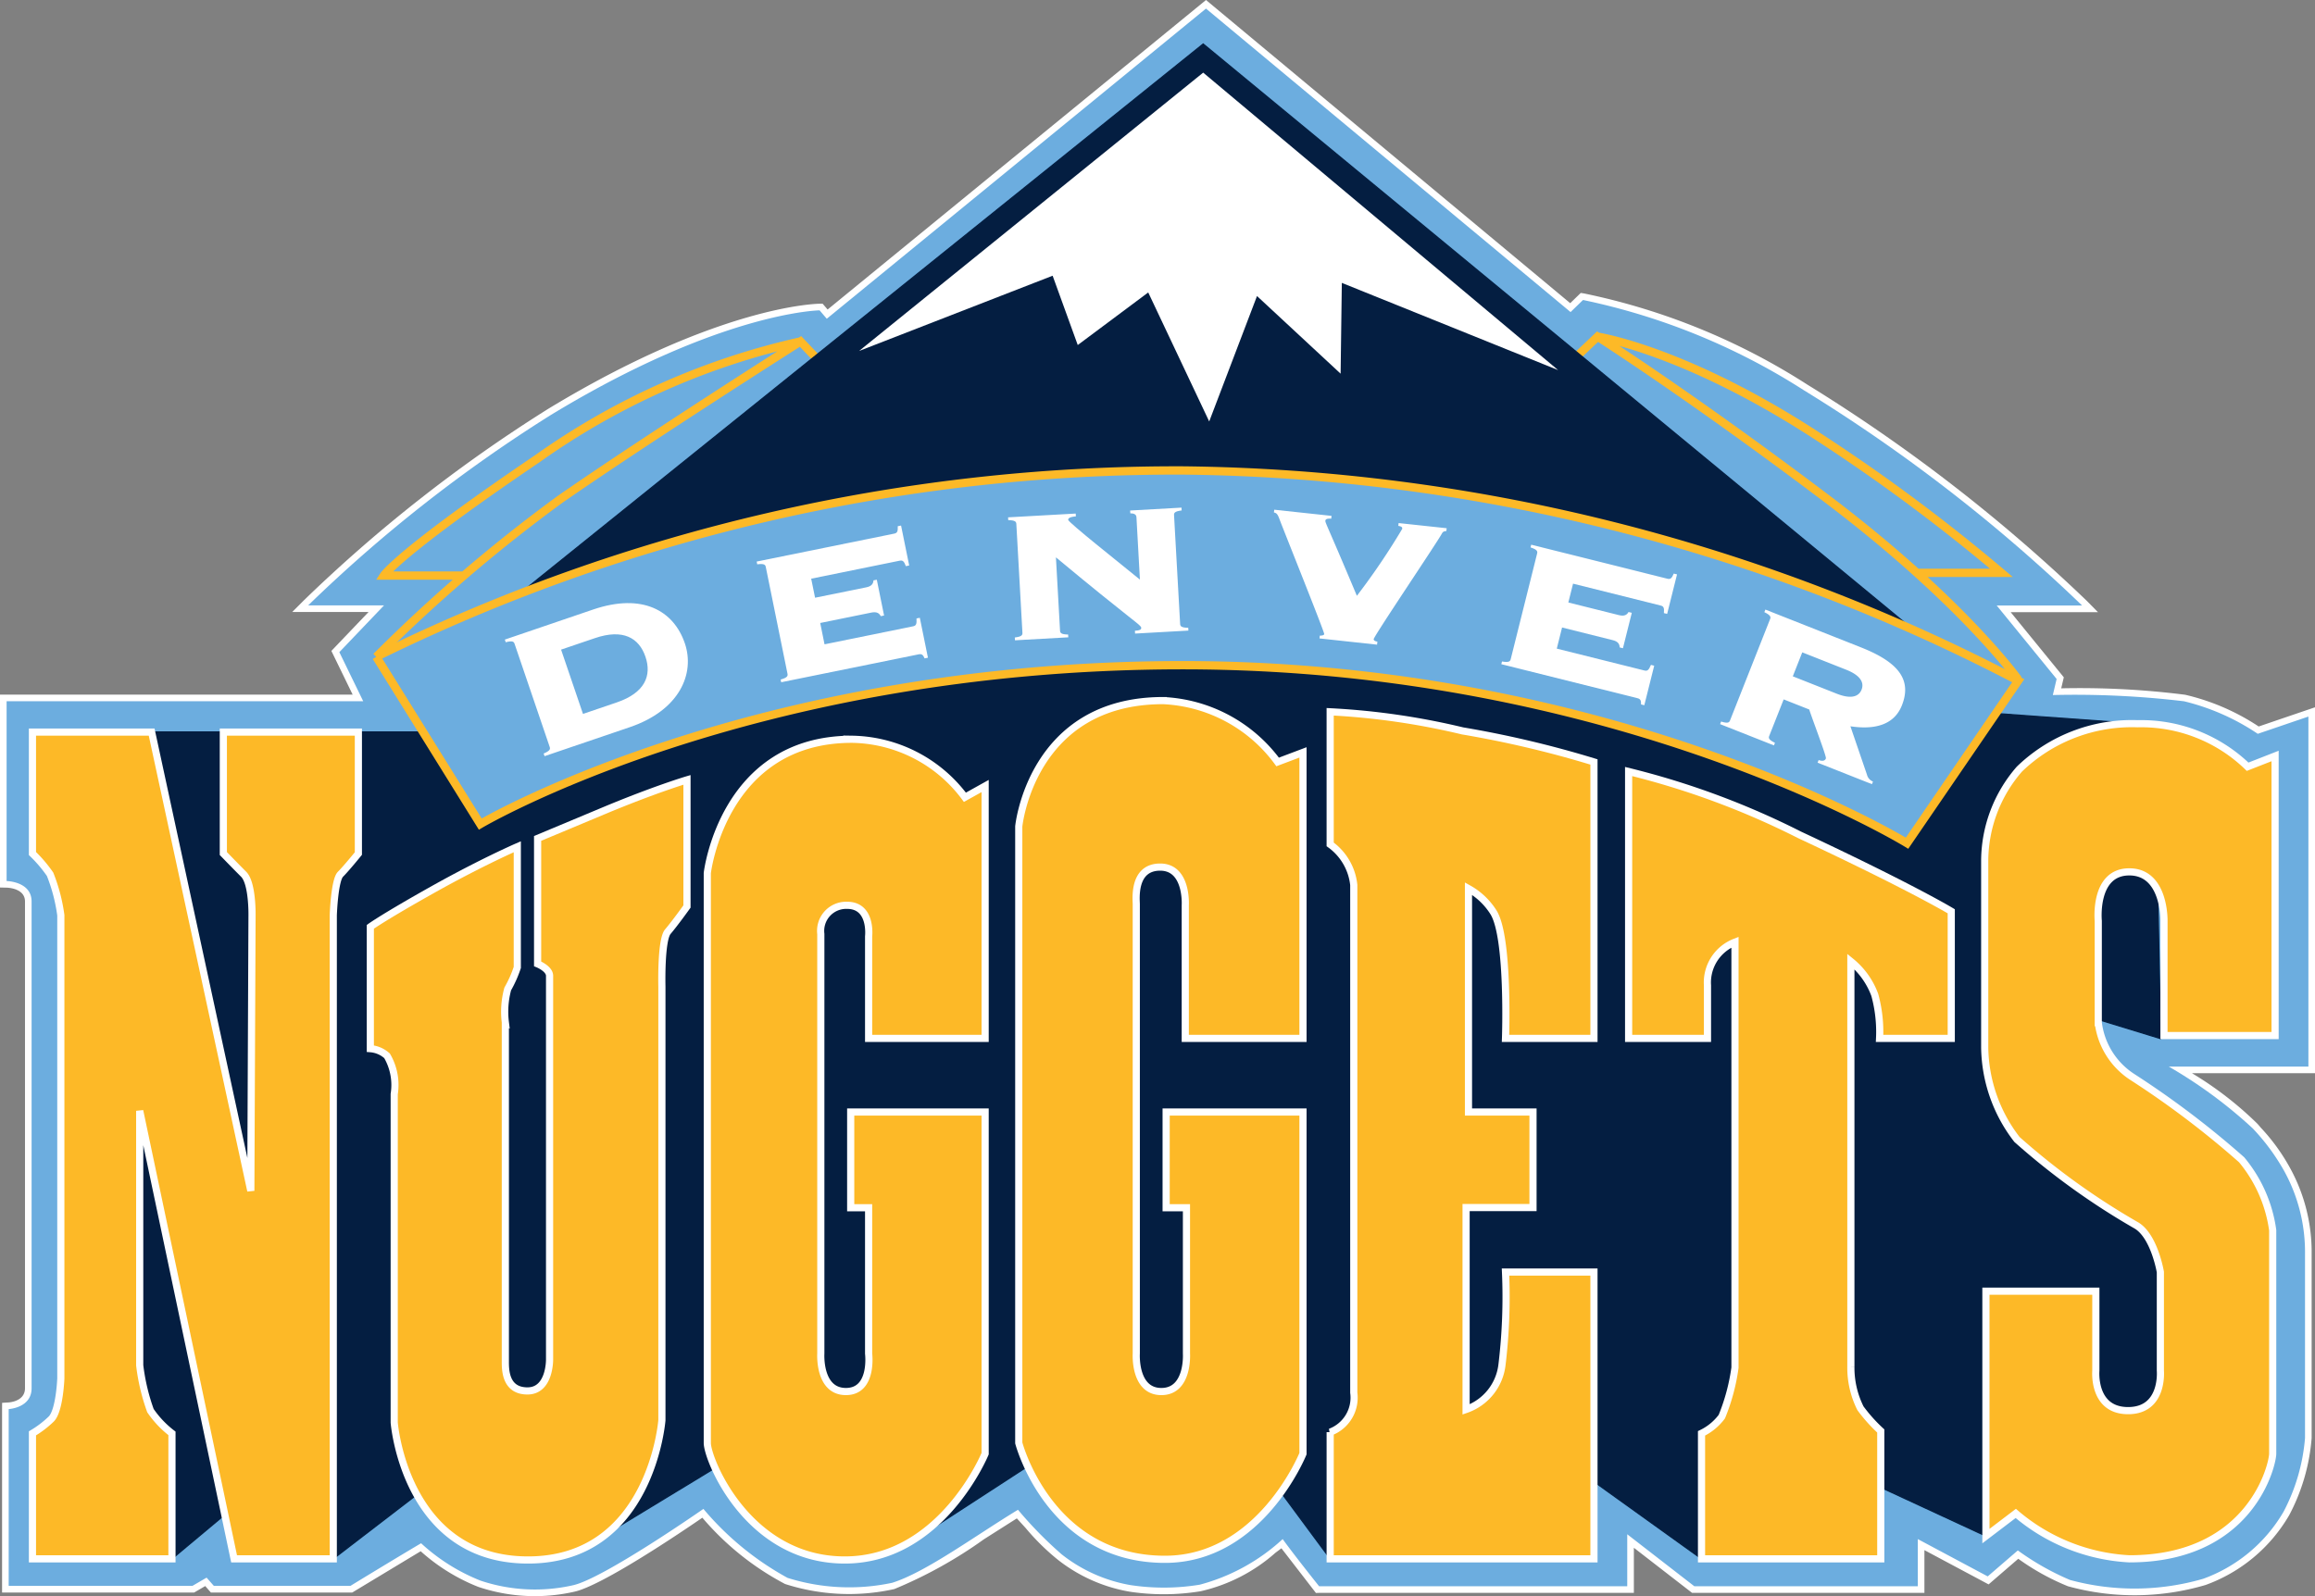 <svg id="Layer_1" data-name="Layer 1" xmlns="http://www.w3.org/2000/svg" xmlns:xlink="http://www.w3.org/1999/xlink" viewBox="0 0 110.86 76.451"><rect x="0" y="0" width="110.86" height="76.451" fill="#808080" stroke="none"/><defs><clipPath id="clip-path" transform="translate(0 -0)"><rect x="0" y="0.001" width="110.861" height="76.451" fill="none"/></clipPath><clipPath id="clip-path-2" transform="translate(0 -0)"><rect x="0" width="110.861" height="76.452" fill="none"/></clipPath></defs><title>Untitled-1</title><g clip-path="url(#clip-path)"><path d="M57.551.166s-17.451,14.278-17.918,14.66c-.069-.08-.239-.278-.239-.278l-.148.001c-.196.003-4.901.116-13.035,5.06v.001a70.835,70.835,0,0,0-11.677,9.164l-.54.541H17.65c-.593.62-1.781,1.864-1.781,1.864s.731,1.501,1.019,2.094H0v9.239l.311.007c.091.002.886.039.886.663v23.315c0,.617-.716.676-.797.681l-.299.018-.002.3v8.786h9.2l.529-.309c.088.101.271.309.271.309h6.77s2.951-1.781,3.277-1.977a9.157,9.157,0,0,0,2.758,1.707,8.503,8.503,0,0,0,4.584.235c1.335-.279,5.184-2.887,6.146-3.548a13.381,13.381,0,0,0,3.959,3.174,10.001,10.001,0,0,0,5.232.244,21.281,21.281,0,0,0,4.291-2.384s1.241-.788,1.578-1.002c.174.19.42.46.42.46a11.043,11.043,0,0,0,1.536,1.515,7.651,7.651,0,0,0,3.433,1.534,10.928,10.928,0,0,0,3.418-.02,8.11,8.11,0,0,0,3.58-1.844s.143-.106.283-.212c.311.401,1.653,2.14,1.653,2.14l.153-.005H78.242v-2.16c.724.561,2.788,2.16,2.788,2.16H92.156v-2.047c.692.369,3.074,1.641,3.074,1.641s1.136-.982,1.42-1.227a11.372,11.372,0,0,0,2.379,1.316,12.012,12.012,0,0,0,6.585-.059,7.622,7.622,0,0,0,4.013-3.35,9.439,9.439,0,0,0,1.072-3.689v-8.804a8.355,8.355,0,0,0-1.037-4.139,9.46,9.46,0,0,0-1.389-1.916l-.159-.185a16.772,16.772,0,0,0-3.145-2.433h5.891v-17.527s-2.438.831-2.697.919a10.8,10.8,0,0,0-3.521-1.52,40.007,40.007,0,0,0-5.935-.308c.044-.188.124-.527.124-.527s-1.931-2.369-2.545-3.122h4.18l-.533-.54a79.341,79.341,0,0,0-13.392-10.364,31.549,31.549,0,0,0-10.686-4.362l-.156-.024s-.329.319-.505.49c-.428-.356-17.441-14.522-17.441-14.522Zm-17.757,15.347S57.353,1.146,57.75.822c.393.327,17.476,14.552,17.476,14.552s.533-.517.684-.664a31.984,31.984,0,0,1,10.299,4.248,80.778,80.778,0,0,1,12.717,9.73H94.951s3.007,3.689,3.191,3.915c-.046.195-.24,1.015-.24,1.015l.409-.008a44.245,44.245,0,0,1,6.219.293,10.657,10.657,0,0,1,3.408,1.508l.132.09s1.583-.54,2.156-.735v16.007h-7.53l.999.589a22.312,22.312,0,0,1,3.938,2.892l.16.186a8.794,8.794,0,0,1,1.302,1.785,7.79,7.79,0,0,1,.97,3.855v8.804a8.931,8.931,0,0,1-.975,3.352,7.008,7.008,0,0,1-3.684,3.087,11.458,11.458,0,0,1-6.185.055,12.519,12.519,0,0,1-2.408-1.37l-.202-.146s-1.208,1.043-1.466,1.267c-.342-.182-3.623-1.935-3.623-1.935v2.471H81.247c-.162-.125-3.639-2.819-3.639-2.819v2.819H63.325c-.165-.213-1.835-2.375-1.835-2.375l-.253.177-.538.404a7.53,7.53,0,0,1-3.294,1.723,10.321,10.321,0,0,1-3.223.019,7.034,7.034,0,0,1-3.151-1.415,10.512,10.512,0,0,1-1.443-1.429l-.79-.865-.213.145-1.814,1.151a20.969,20.969,0,0,1-4.136,2.313,9.559,9.559,0,0,1-4.797-.224,13.89,13.89,0,0,1-3.91-3.216l-.187-.221-.237.166c-1.323.922-5.008,3.371-6.145,3.609a7.864,7.864,0,0,1-4.237-.211,8.797,8.797,0,0,1-2.752-1.736l-.174-.146s-3.356,2.025-3.504,2.114H10.386c-.1-.114-.426-.486-.426-.486s-.715.418-.832.486H.734v-7.891a1.273,1.273,0,0,0,1.097-1.26v-23.315a1.283,1.283,0,0,0-1.197-1.253v-8.022H17.902s-1.108-2.277-1.27-2.609c.263-.275,2.5-2.617,2.5-2.617h-3.59a69.984,69.984,0,0,1,10.998-8.53c7.356-4.471,11.879-4.915,12.572-4.958.101.118.442.516.442.516Z" transform="translate(0 -0)" fill="#fff"/></g><g clip-path="url(#clip-path-2)"><path d="M26.375,19.88c8.153-4.956,12.874-5.014,12.874-5.014l.344.402L57.752.411l17.459,14.537.596-.579a31.51,31.51,0,0,1,10.568,4.319,78.263,78.263,0,0,1,13.333,10.317h-4.089l2.868,3.518-.181.77a44.004,44.004,0,0,1,6.281.298,10.921,10.921,0,0,1,3.532,1.559l2.425-.827v16.766h-6.687a22.412,22.412,0,0,1,4.017,2.958,10.203,10.203,0,0,1,1.505,2.035,8.062,8.062,0,0,1,1.003,3.998v8.804a9.175,9.175,0,0,1-1.023,3.52,7.349,7.349,0,0,1-3.848,3.219,11.788,11.788,0,0,1-6.385.057,12.66,12.66,0,0,1-2.497-1.414l-1.442,1.244-3.347-1.787v2.259H81.138l-3.213-2.49v2.49h-14.756s-1.144-1.43-1.745-2.259a9.406,9.406,0,0,1-3.971,2.184,10.638,10.638,0,0,1-3.321.019,7.334,7.334,0,0,1-3.292-1.473,19.138,19.138,0,0,1-2.091-2.134c-2.032,1.232-4.403,2.988-6.02,3.496a9.839,9.839,0,0,1-5.014-.234,14.103,14.103,0,0,1-4.03-3.304s-4.812,3.357-6.262,3.661a8.216,8.216,0,0,1-4.411-.225,9.182,9.182,0,0,1-2.847-1.791c-1.402.83-3.385,2.043-3.385,2.043h-6.538l-.348-.396-.681.396H.416v-8.47s1.097-.053,1.097-.998V43.182c0-.962-1.197-.98-1.197-.98v-8.612h17.078l-1.144-2.352,2.14-2.24h-3.632a69.952,69.952,0,0,1,11.617-9.118" transform="translate(0 -0)" fill="#fff"/><path d="M26.375,19.88c8.153-4.956,12.874-5.014,12.874-5.014l.344.402L57.752.411l17.459,14.537.596-.579a31.51,31.51,0,0,1,10.568,4.319,78.263,78.263,0,0,1,13.333,10.317h-4.089l2.868,3.518-.181.77a44.004,44.004,0,0,1,6.281.298,10.921,10.921,0,0,1,3.532,1.559l2.425-.827v16.766h-6.687a22.412,22.412,0,0,1,4.017,2.958,10.203,10.203,0,0,1,1.505,2.035,8.062,8.062,0,0,1,1.003,3.998v8.804a9.175,9.175,0,0,1-1.023,3.52,7.349,7.349,0,0,1-3.848,3.219,11.788,11.788,0,0,1-6.385.057,12.66,12.66,0,0,1-2.497-1.414l-1.442,1.244-3.347-1.787v2.259H81.138l-3.213-2.49v2.49h-14.756s-1.144-1.43-1.745-2.259a9.406,9.406,0,0,1-3.971,2.184,10.638,10.638,0,0,1-3.321.019,7.334,7.334,0,0,1-3.292-1.473,19.138,19.138,0,0,1-2.091-2.134c-2.032,1.232-4.403,2.988-6.02,3.496a9.839,9.839,0,0,1-5.014-.234,14.103,14.103,0,0,1-4.03-3.304s-4.812,3.357-6.262,3.661a8.216,8.216,0,0,1-4.411-.225,9.182,9.182,0,0,1-2.847-1.791c-1.402.83-3.385,2.043-3.385,2.043h-6.538l-.348-.396-.681.396H.416v-8.47s1.097-.053,1.097-.998V43.182c0-.962-1.197-.98-1.197-.98v-8.612h17.078l-1.144-2.352,2.14-2.24h-3.632a69.952,69.952,0,0,1,11.617-9.118" transform="translate(0 -0)" fill="#6caddf"/><path d="M96.647,32.549s-2.69-3.776-9.214-8.698c-6.523-4.921-10.929-7.725-10.929-7.725l-1.145,1.086,1.145-1.086s4.138.624,10.414,4.692a87.036,87.036,0,0,1,8.926,6.622h-4.061m-73.763,4.022a74.734,74.734,0,0,1,8.813-7.553c4.291-2.976,11.502-7.554,11.502-7.554l1.03,1.087-1.03-1.087a34.855,34.855,0,0,0-12.59,5.608c-6.679,4.527-7.365,5.607-7.365,5.607h3.809" transform="translate(0 -0)" fill="none" stroke="#fdb927" stroke-width="0.398"/><polygon points="57.618 2.106 23.971 29.173 92.639 31.005 57.618 2.106" fill="#041e41"/><polygon points="57.618 2.106 23.971 29.173 92.639 31.005 57.618 2.106" fill="none" stroke="#041e41" stroke-width="0.057"/><polygon points="41.139 16.812 57.618 3.479 74.615 17.728 64.257 13.55 64.199 17.899 60.195 14.18 57.906 20.188 54.986 14.008 51.611 16.527 50.408 13.207 41.139 16.812" fill="#fff"/><path d="M2.226,35.059h20.944s20.601-4.913,33.419-4.913c12.819,0,35.48,3.777,35.48,3.777l11.101.801.3,15.028-3.045-.932-2.09.782,7.81,9.728-1.259,9.5-7.439,2.976-2.345,1.774-6.181-2.863-6.409,3.95-1.03.002-5.665-4.066-12.117,4.066-3.048-4.122-9.27-1.717-8.012,5.206-7.153-4.92-8.183,4.97-6.409-3.769-5.665,4.352-3.891-3.207-3.834,3.207-3.548-4.695-1.374-32.446Z" transform="translate(0 -0)" fill="#041e41"/><path d="M2.226,35.059h20.944s20.601-4.913,33.419-4.913c12.819,0,35.48,3.777,35.48,3.777l11.101.801.3,15.028-3.045-.932-2.09.782,7.81,9.728-1.259,9.5-7.439,2.976-2.345,1.774-6.181-2.863-6.409,3.95-1.03.002-5.665-4.066-12.117,4.066-3.048-4.122-9.27-1.717-8.012,5.206-7.153-4.92-8.183,4.97-6.409-3.769-5.665,4.352-3.891-3.207-3.834,3.207-3.548-4.695-1.374-32.446Z" transform="translate(0 -0)" fill="none" stroke="#041e41" stroke-width="0.057"/><path d="M1.554,35.067h5.708l4.749,21.974.058-13.199s.029-1.536-.401-1.965c-.429-.429-.973-.992-.973-.992V35.067h6.467v5.818s-.572.706-.858.992c-.287.286-.344,1.965-.344,1.965V74.669h-4.75l-4.52-21.461V65.396a9.749,9.749,0,0,0,.515,2.174,4.704,4.704,0,0,0,1.03,1.088v6.011H1.554V68.658a4.85,4.85,0,0,0,.901-.687c.401-.401.458-1.945.458-1.945V43.842a8.29,8.29,0,0,0-.515-1.965,6.501,6.501,0,0,0-.844-.992Z" transform="translate(0 -0)" fill="#fdb927"/><path d="M1.554,35.067h5.708l4.749,21.974.058-13.199s.029-1.536-.401-1.965c-.429-.429-.973-.992-.973-.992V35.067h6.467v5.818s-.572.706-.858.992c-.287.286-.344,1.965-.344,1.965V74.669h-4.75l-4.52-21.461V65.396a9.749,9.749,0,0,0,.515,2.174,4.704,4.704,0,0,0,1.03,1.088v6.011H1.554V68.658a4.85,4.85,0,0,0,.901-.687c.401-.401.458-1.945.458-1.945V43.842a8.29,8.29,0,0,0-.515-1.965,6.501,6.501,0,0,0-.844-.992Z" transform="translate(0 -0)" fill="none" stroke="#fff" stroke-width="0.343"/><path d="M17.734,44.395v5.836a1.353,1.353,0,0,1,.801.343,2.773,2.773,0,0,1,.343,1.832v15.736s.515,6.582,6.409,6.582c5.895,0,6.41-6.696,6.41-6.696v-20.773s-.058-2.231.286-2.631c.343-.402.915-1.202.915-1.202v-6.066s-1.545.458-4.005,1.488c-2.461,1.03-3.148,1.316-3.148,1.316v6.009s.573.229.573.572v18.368s.028,1.517-1.059,1.517-1.059-1.059-1.059-1.459v-16.194a4.156,4.156,0,0,1,.114-1.602,5.619,5.619,0,0,0,.458-1.03v-5.781s-1.716.744-4.062,2.06c-2.347,1.317-2.976,1.775-2.976,1.775" transform="translate(0 -0)" fill="#fdb927"/><path d="M17.734,44.395v5.836a1.353,1.353,0,0,1,.801.343,2.773,2.773,0,0,1,.343,1.832v15.736s.515,6.582,6.409,6.582c5.895,0,6.41-6.696,6.41-6.696v-20.773s-.058-2.231.286-2.631c.343-.402.915-1.202.915-1.202v-6.066s-1.545.458-4.005,1.488c-2.461,1.03-3.148,1.316-3.148,1.316v6.009s.573.229.573.572v18.368s.028,1.517-1.059,1.517-1.059-1.059-1.059-1.459v-16.194a4.156,4.156,0,0,1,.114-1.602,5.619,5.619,0,0,0,.458-1.03v-5.781s-1.716.744-4.062,2.06C18.363,43.937,17.734,44.395,17.734,44.395Z" transform="translate(0 -0)" fill="none" stroke="#fff" stroke-width="0.343"/><path d="M46.207,38.19l.969-.54V49.739h-5.58V44.853s.172-1.488-1.03-1.488a1.224,1.224,0,0,0-1.259,1.373v20.1s-.114,1.817,1.202,1.817,1.087-1.817,1.087-1.817V57.851h-.858V53.265h6.438V69.631s-2.089,5.093-6.724,5.093-6.581-4.807-6.581-5.608V41.82s.744-6.409,6.924-6.409a6.867,6.867,0,0,1,5.412,2.779" transform="translate(0 -0)" fill="#fdb927"/><path d="M46.207,38.19l.969-.54V49.739h-5.58V44.853s.172-1.488-1.03-1.488a1.224,1.224,0,0,0-1.259,1.373v20.1s-.114,1.817,1.202,1.817,1.087-1.817,1.087-1.817V57.851h-.858V53.265h6.438V69.631s-2.089,5.093-6.724,5.093-6.581-4.807-6.581-5.608V41.82s.744-6.409,6.924-6.409A6.867,6.867,0,0,1,46.207,38.19Z" transform="translate(0 -0)" fill="none" stroke="#fff" stroke-width="0.343"/><path d="M62.397,36.04v13.699h-5.637v-6.374s.115-1.831-1.202-1.831c-1.316,0-1.144,1.545-1.144,1.774v21.53s-.115,1.817,1.201,1.817c1.317,0,1.202-1.817,1.202-1.817v-6.987h-.973v-4.586h6.553v16.366s-2.032,5.06-6.61,5.06c-5.55,0-7.001-5.575-7.001-5.575V39.588s.592-6.029,6.916-6.029a7.212,7.212,0,0,1,5.481,2.939Z" transform="translate(0 -0)" fill="#fdb927"/><path d="M62.397,36.04v13.699h-5.637v-6.374s.115-1.831-1.202-1.831c-1.316,0-1.144,1.545-1.144,1.774v21.53s-.115,1.817,1.201,1.817c1.317,0,1.202-1.817,1.202-1.817v-6.987h-.973v-4.586h6.553v16.366s-2.032,5.06-6.61,5.06c-5.55,0-7.001-5.575-7.001-5.575V39.588s.592-6.029,6.916-6.029a7.212,7.212,0,0,1,5.481,2.939Z" transform="translate(0 -0)" fill="none" stroke="#fff" stroke-width="0.343"/><path d="M63.699,34.095a34.591,34.591,0,0,1,6.337.915,49.885,49.885,0,0,1,6.295,1.488v13.241h-4.235s.172-4.829-.572-6.031a3.339,3.339,0,0,0-1.202-1.144v10.701h3.09v4.578h-3.204v9.67a2.58,2.58,0,0,0,1.716-2.117,27.051,27.051,0,0,0,.172-4.463h4.235v13.736h-12.632v-6.068a1.763,1.763,0,0,0,1.13-1.889v-24.32a2.749,2.749,0,0,0-1.13-1.945Z" transform="translate(0 -0)" fill="#fdb927"/><path d="M63.699,34.095a34.591,34.591,0,0,1,6.337.915,49.885,49.885,0,0,1,6.295,1.488v13.241h-4.235s.172-4.829-.572-6.031a3.339,3.339,0,0,0-1.202-1.144v10.701h3.09v4.578h-3.204v9.67a2.58,2.58,0,0,0,1.716-2.117,27.051,27.051,0,0,0,.172-4.463h4.235v13.736h-12.632v-6.068a1.763,1.763,0,0,0,1.13-1.889v-24.32a2.749,2.749,0,0,0-1.13-1.945Z" transform="translate(0 -0)" fill="none" stroke="#fff" stroke-width="0.343"/><path d="M77.991,36.956a38.437,38.437,0,0,1,8.183,3.033c5.38,2.518,7.267,3.662,7.267,3.662v6.088H90.009a6.684,6.684,0,0,0-.23-2.082,3.707,3.707,0,0,0-1.145-1.602v19.398a4.345,4.345,0,0,0,.459,2.004,7.58,7.58,0,0,0,.973,1.087v6.125H81.482v-6.011a2.629,2.629,0,0,0,.973-.802,9.621,9.621,0,0,0,.629-2.345v-20.381a2.072,2.072,0,0,0-1.317,2.069v2.54H77.991Z" transform="translate(0 -0)" fill="#fdb927"/><path d="M77.991,36.956a38.437,38.437,0,0,1,8.183,3.033c5.38,2.518,7.267,3.662,7.267,3.662v6.088H90.009a6.684,6.684,0,0,0-.23-2.082,3.707,3.707,0,0,0-1.145-1.602v19.398a4.345,4.345,0,0,0,.459,2.004,7.58,7.58,0,0,0,.973,1.087v6.125H81.482v-6.011a2.629,2.629,0,0,0,.973-.802,9.621,9.621,0,0,0,.629-2.345v-20.381a2.072,2.072,0,0,0-1.317,2.069v2.54H77.991Z" transform="translate(0 -0)" fill="none" stroke="#fff" stroke-width="0.343"/><path d="M107.633,36.727l1.316-.515v13.39h-5.321v-5.493s.056-2.346-1.66-2.346c-1.718,0-1.487,2.346-1.487,2.346v4.872a3.628,3.628,0,0,0,1.658,2.624,43.392,43.392,0,0,1,5.208,3.949,6.695,6.695,0,0,1,1.487,3.376v10.701c0,.516-1.03,5.037-6.866,5.037a9.1,9.1,0,0,1-5.437-2.175l-1.43,1.087V61.848h5.264v3.807s-.171,1.915,1.545,1.915c1.718,0,1.545-1.915,1.545-1.915v-4.722s-.286-1.717-1.144-2.232a34.206,34.206,0,0,1-5.723-4.12,7.35,7.35,0,0,1-1.545-4.406v-8.985a6.731,6.731,0,0,1,1.66-4.348,7.753,7.753,0,0,1,5.665-2.175,7.319,7.319,0,0,1,5.265,2.06" transform="translate(0 -0)" fill="#fdb927"/><path d="M107.633,36.727l1.316-.515v13.39h-5.321v-5.493s.056-2.346-1.66-2.346c-1.718,0-1.487,2.346-1.487,2.346v4.872a3.628,3.628,0,0,0,1.658,2.624,43.392,43.392,0,0,1,5.208,3.949,6.695,6.695,0,0,1,1.487,3.376v10.701c0,.516-1.03,5.037-6.866,5.037a9.1,9.1,0,0,1-5.437-2.175l-1.43,1.087V61.848h5.264v3.807s-.171,1.915,1.545,1.915c1.718,0,1.545-1.915,1.545-1.915v-4.722s-.286-1.717-1.144-2.232a34.206,34.206,0,0,1-5.723-4.12,7.35,7.35,0,0,1-1.545-4.406v-8.985a6.731,6.731,0,0,1,1.66-4.348,7.753,7.753,0,0,1,5.665-2.175A7.319,7.319,0,0,1,107.633,36.727Z" transform="translate(0 -0)" fill="none" stroke="#fff" stroke-width="0.343"/><path d="M18.02,31.462a86.715,86.715,0,0,1,38.627-8.927,88.154,88.154,0,0,1,40,10.072l-5.323,7.782s-13.905-8.526-34.677-8.526c-20.773,0-33.648,7.611-33.648,7.611l-4.979-8.012" transform="translate(0 -0)" fill="#6caddf"/><path d="M18.02,31.462a86.715,86.715,0,0,1,38.627-8.927,88.154,88.154,0,0,1,40,10.072l-5.323,7.782s-13.905-8.526-34.677-8.526c-20.773,0-33.648,7.611-33.648,7.611l-4.979-8.012" transform="translate(0 -0)" fill="none" stroke="#fdb927" stroke-width="0.398"/><path d="M24.64,30.834c-.033-.096-.096-.156-.422-.07l-.043-.127,4.229-1.441c2.345-.798,3.853.039,4.392,1.621.495,1.455-.259,3.205-2.629,4.012l-4.09,1.392-.043-.127c.311-.129.324-.216.291-.312Zm3.278,3.363,1.618-.551c1.351-.461,1.681-1.284,1.374-2.186-.307-.904-1.072-1.354-2.422-.893l-1.619.55Z" transform="translate(0 -0)" fill="#fff"/><path d="M42.336,29.483l-.158.032c-.069-.135-.183-.226-.447-.173l-2.453.499.207,1.022,4.234-.861c.145-.029.187-.094.171-.378l.158-.032.389,1.912-.159.033c-.077-.179-.141-.223-.286-.194l-6.582,1.337-.027-.13c.325-.09.349-.175.329-.274l-1.041-5.122c-.02-.099-.075-.168-.409-.123l-.027-.132,6.582-1.337c.145-.029.186-.095.175-.356l.158-.032.389,1.912-.159.033c-.091-.246-.154-.29-.3-.261l-4.234.861.186.912,2.453-.498c.264-.054.334-.182.344-.333l.159-.032Z" transform="translate(0 -0)" fill="#fff"/><path d="M48.67,25.096c-.006-.101-.05-.177-.388-.181l-.007-.134,3.239-.181.007.134c-.309.029-.372.099-.368.167.007.123,2.447,2.053,3.435,2.862l-.166-2.989c-.008-.135-.119-.185-.294-.186l-.008-.134,2.46-.138.007.135c-.335.04-.371.121-.365.222l.292,5.218c.006.1.051.177.388.18l.007.135-2.553.143-.008-.135c.242-.013.307-.062.303-.141-.008-.145-.353-.271-4.085-3.376l.197,3.516c.005.1.05.177.387.181l.008.134-2.553.143-.008-.135c.335-.04.371-.121.365-.223Z" transform="translate(0 -0)" fill="#fff"/><path d="M63.188,30.581l.014-.133c.163-.005.207-.035.211-.079.012-.101-1.901-4.864-2.132-5.475-.094-.259-.142-.319-.275-.346l.015-.133,2.743.295-.014.134c-.215-.012-.274.027-.282.105-.009.089.163.378,1.51,3.591a33.277,33.277,0,0,0,2.171-3.207c.009-.078-.028-.116-.187-.144l.014-.134,2.302.247-.014.134c-.11.011-.166.028-.217.124-.172.342-3.247,4.897-3.263,5.053-.006.055.055.107.176.12l-.015.146Z" transform="translate(0 -0)" fill="#fff"/><path d="M77.719,31.051l-.157-.04c-.004-.15-.067-.282-.329-.347l-2.429-.607-.253,1.012,4.191,1.047c.144.036.21-.005.318-.268l.156.04-.474,1.893-.156-.039c.007-.195-.032-.263-.175-.299l-6.516-1.628.032-.13c.333.059.39-.008.416-.104l1.267-5.072c.024-.098.005-.184-.316-.288l.032-.13,6.516,1.629c.144.036.209-.005.311-.245l.156.038-.473,1.893-.156-.038c.023-.261-.015-.328-.159-.364l-4.191-1.047-.226.902,2.428.607c.262.065.38-.019.455-.151l.156.039Z" transform="translate(0 -0)" fill="#fff"/><path d="M84.723,35.254c-.037.094-.029.181.276.327l-.05.124-2.577-1.019.048-.125c.323.103.389.045.426-.049l1.921-4.861c.038-.094.028-.182-.276-.327l.049-.125,4.581,1.812c1.852.732,2.427,1.586,1.957,2.776-.38.959-1.333,1.173-2.466,1.003l.792,2.315a.48.48,0,0,0,.289.332l-.05.125-2.603-1.03.05-.125c.179.059.3.046.348-.079.038-.094-.719-2.058-.796-2.342l-1.226-.485Zm1.13-2.858,2.103.832c.738.291,1.07.109,1.19-.193.119-.302.002-.662-.736-.955l-2.104-.832Z" transform="translate(0 -0)" fill="#fff"/></g></svg>